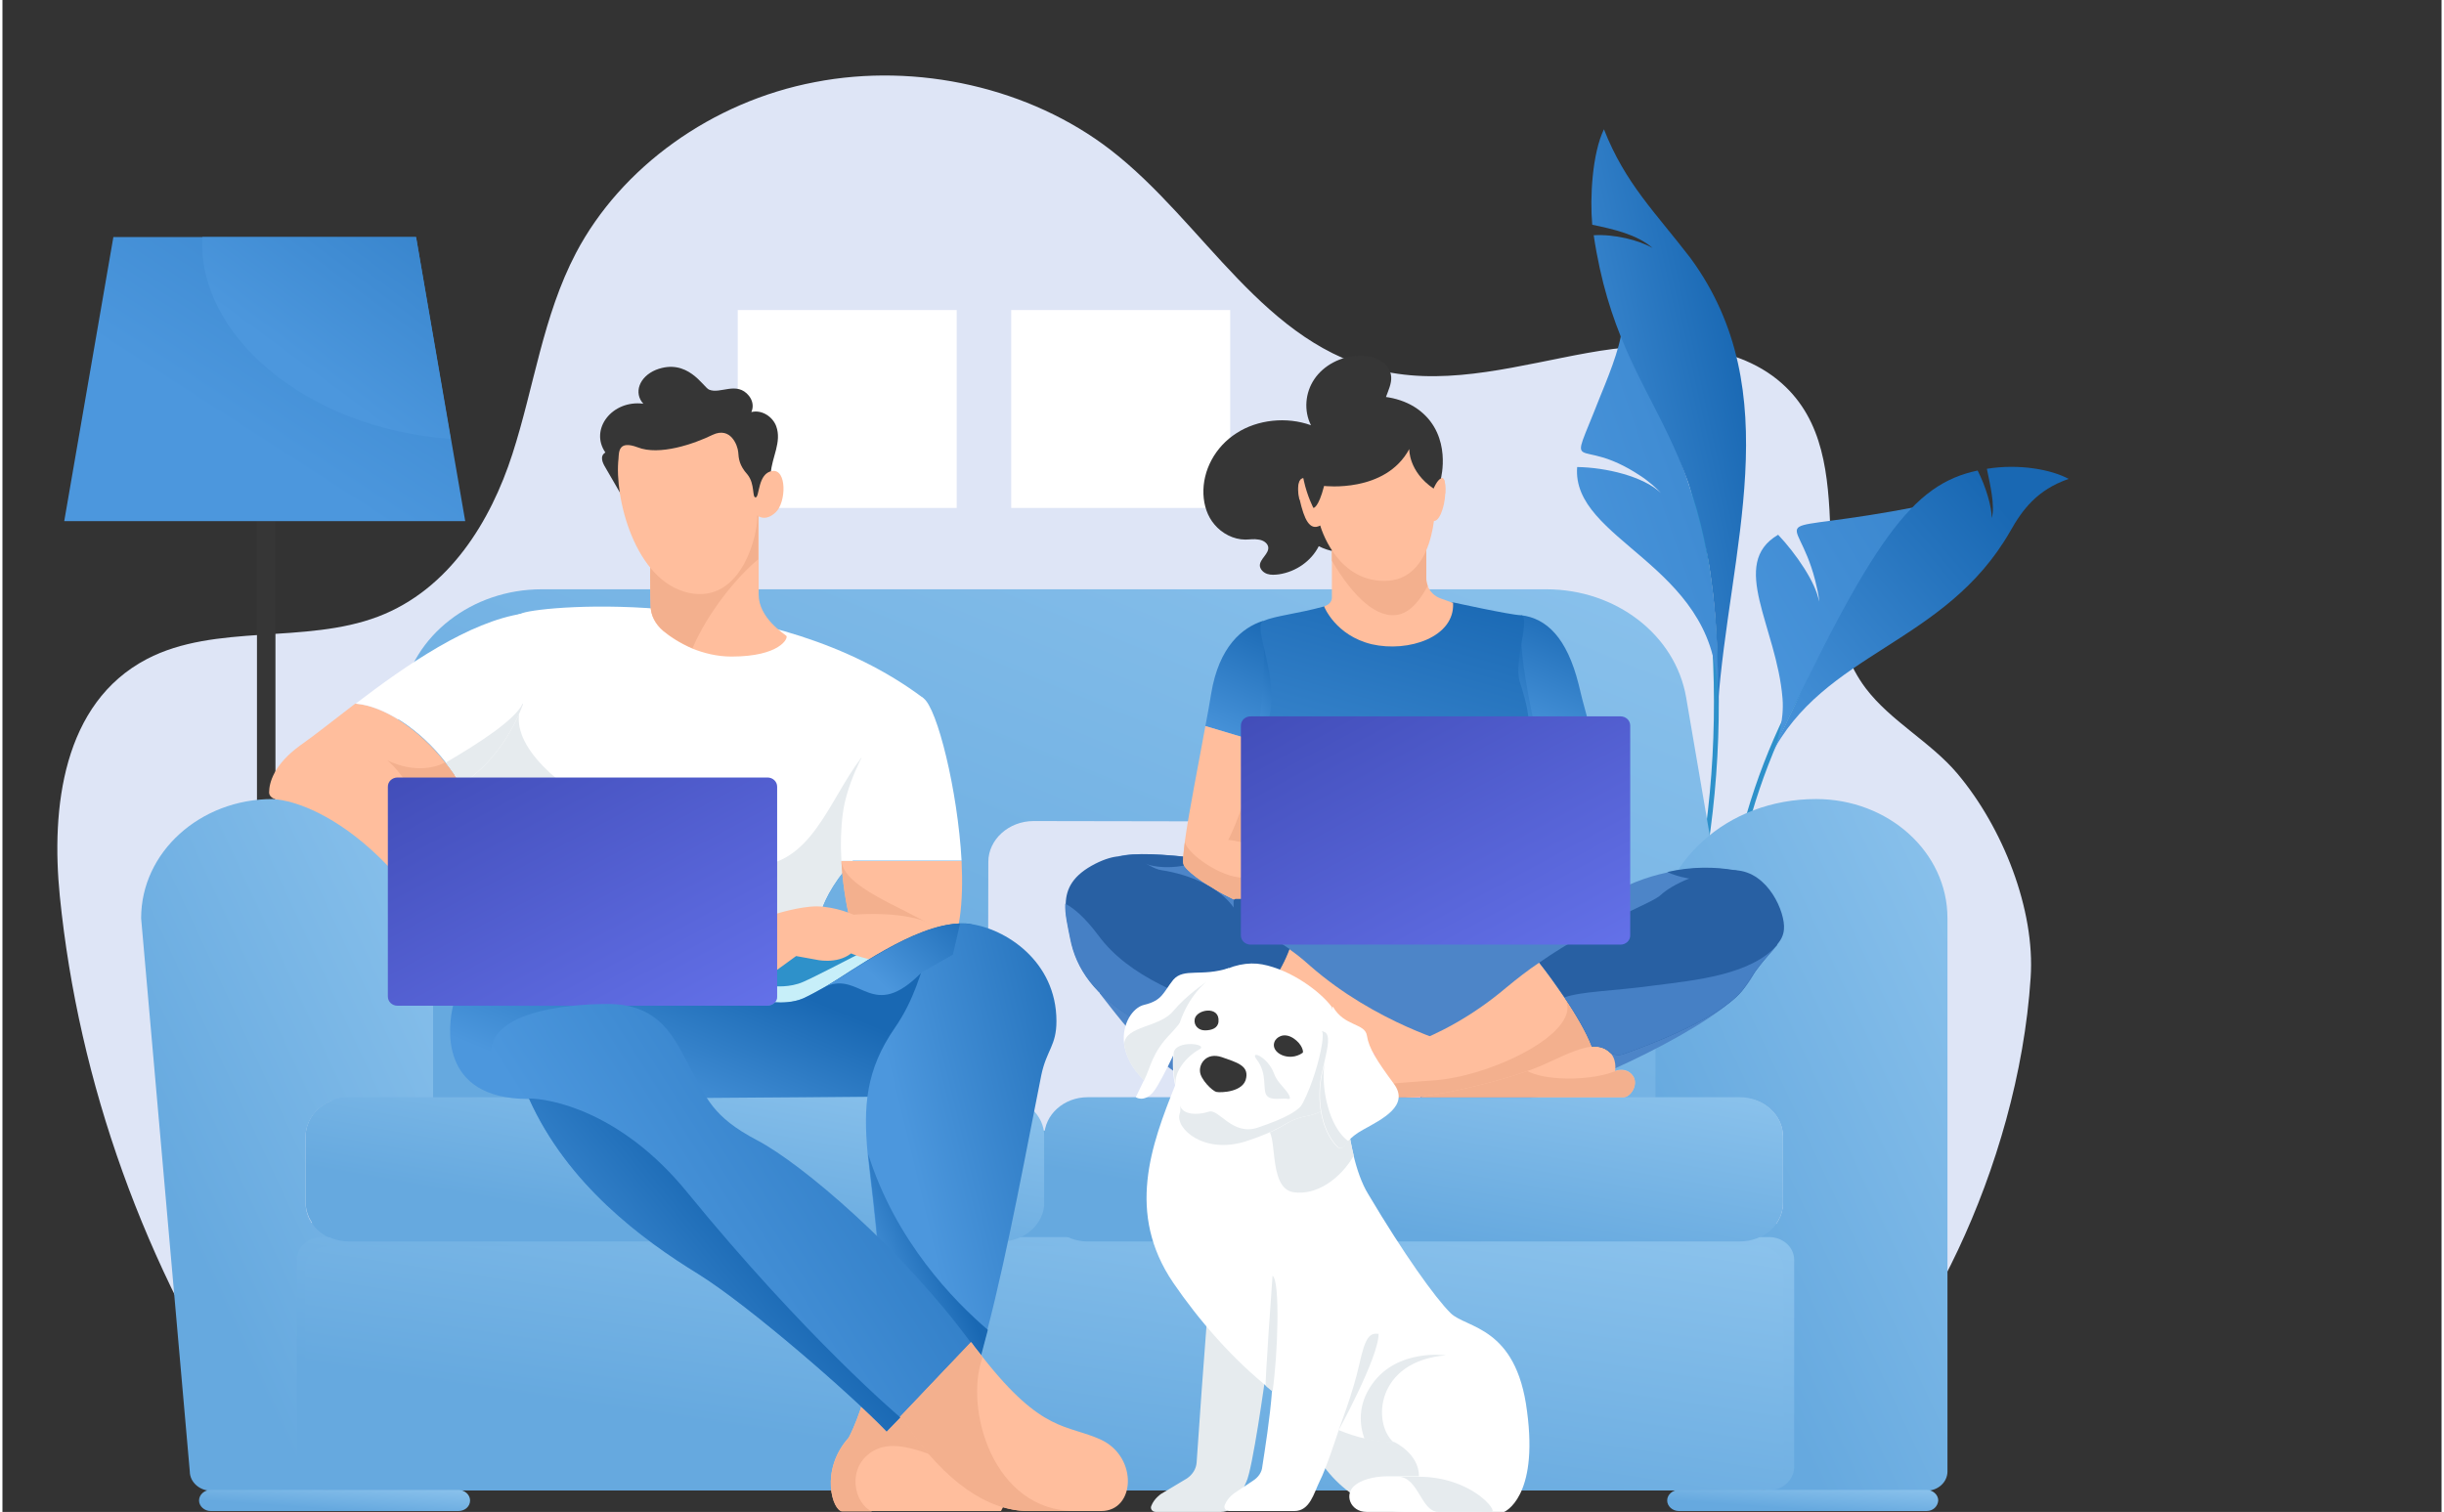 <?xml version="1.0" encoding="UTF-8"?>
<svg xmlns="http://www.w3.org/2000/svg" xmlns:xlink="http://www.w3.org/1999/xlink" width="501px" height="310px" viewBox="0 0 500 310" version="1.1">
<rect x="0" y="0" width="500" height="310" fill="#333333" stroke="none"/>
<defs>
<linearGradient id="linear0" gradientUnits="userSpaceOnUse" x1="433.472" y1="-50.926" x2="282.032" y2="32.534" gradientTransform="matrix(0.998,0,0,0.901,0,0)">
<stop offset="0.035" style="stop-color:rgb(9.804%,40.784%,70.196%);stop-opacity:1;"/>
<stop offset="1" style="stop-color:rgb(29.804%,59.216%,86.667%);stop-opacity:1;"/>
</linearGradient>
<linearGradient id="linear1" gradientUnits="userSpaceOnUse" x1="403.943" y1="101.715" x2="341.093" y2="149.658" gradientTransform="matrix(0.998,0,0,0.901,0,0)">
<stop offset="0.035" style="stop-color:rgb(9.804%,40.784%,70.196%);stop-opacity:1;"/>
<stop offset="1" style="stop-color:rgb(29.804%,59.216%,86.667%);stop-opacity:1;"/>
</linearGradient>
<linearGradient id="linear2" gradientUnits="userSpaceOnUse" x1="386.102" y1="-176.587" x2="232.182" y2="-128.667" gradientTransform="matrix(0.998,0,0,0.901,0,0)">
<stop offset="0.035" style="stop-color:rgb(9.804%,40.784%,70.196%);stop-opacity:1;"/>
<stop offset="1" style="stop-color:rgb(29.804%,59.216%,86.667%);stop-opacity:1;"/>
</linearGradient>
<linearGradient id="linear3" gradientUnits="userSpaceOnUse" x1="347.535" y1="20.427" x2="297.93" y2="30.259" gradientTransform="matrix(0.998,0,0,0.901,0,0)">
<stop offset="0.035" style="stop-color:rgb(9.804%,40.784%,70.196%);stop-opacity:1;"/>
<stop offset="1" style="stop-color:rgb(29.804%,59.216%,86.667%);stop-opacity:1;"/>
</linearGradient>
<linearGradient id="linear4" gradientUnits="userSpaceOnUse" x1="111.972" y1="-53.684" x2="18.75" y2="76.964" gradientTransform="matrix(0.998,0,0,0.901,0,0)">
<stop offset="0.035" style="stop-color:rgb(9.804%,40.784%,70.196%);stop-opacity:1;"/>
<stop offset="1" style="stop-color:rgb(29.804%,59.216%,86.667%);stop-opacity:1;"/>
</linearGradient>
<linearGradient id="linear5" gradientUnits="userSpaceOnUse" x1="102.537" y1="-22.532" x2="33.875" y2="61.368" gradientTransform="matrix(0.998,0,0,0.901,0,0)">
<stop offset="0.035" style="stop-color:rgb(9.804%,40.784%,70.196%);stop-opacity:1;"/>
<stop offset="1" style="stop-color:rgb(29.804%,59.216%,86.667%);stop-opacity:1;"/>
</linearGradient>
<linearGradient id="linear6" gradientUnits="userSpaceOnUse" x1="437.792" y1="-157.765" x2="237.191" y2="286.315" gradientTransform="matrix(0.998,0,0,0.901,0,0)">
<stop offset="0.035" style="stop-color:rgb(75.686%,90.588%,100%);stop-opacity:1;"/>
<stop offset="1" style="stop-color:rgb(40%,66.275%,87.451%);stop-opacity:1;"/>
</linearGradient>
<linearGradient id="linear7" gradientUnits="userSpaceOnUse" x1="102.813" y1="-122.819" x2="-96.483" y2="-39.093" gradientTransform="matrix(0.998,0,0,0.901,0,0)">
<stop offset="0.035" style="stop-color:rgb(75.686%,90.588%,100%);stop-opacity:1;"/>
<stop offset="1" style="stop-color:rgb(40%,66.275%,87.451%);stop-opacity:1;"/>
</linearGradient>
<linearGradient id="linear8" gradientUnits="userSpaceOnUse" x1="413.867" y1="-122.819" x2="214.572" y2="-39.093" gradientTransform="matrix(0.998,0,0,0.901,0,0)">
<stop offset="0.035" style="stop-color:rgb(75.686%,90.588%,100%);stop-opacity:1;"/>
<stop offset="1" style="stop-color:rgb(40%,66.275%,87.451%);stop-opacity:1;"/>
</linearGradient>
<linearGradient id="linear9" gradientUnits="userSpaceOnUse" x1="441.639" y1="169.916" x2="407.879" y2="368.548" gradientTransform="matrix(0.998,0,0,0.901,0,0)">
<stop offset="0.035" style="stop-color:rgb(75.686%,90.588%,100%);stop-opacity:1;"/>
<stop offset="1" style="stop-color:rgb(40%,66.275%,87.451%);stop-opacity:1;"/>
</linearGradient>
<linearGradient id="linear10" gradientUnits="userSpaceOnUse" x1="438.507" y1="175.791" x2="406.608" y2="367.763" gradientTransform="matrix(0.998,0,0,0.901,0,0)">
<stop offset="0.035" style="stop-color:rgb(75.686%,90.588%,100%);stop-opacity:1;"/>
<stop offset="1" style="stop-color:rgb(40%,66.275%,87.451%);stop-opacity:1;"/>
</linearGradient>
<linearGradient id="linear11" gradientUnits="userSpaceOnUse" x1="250.315" y1="186.125" x2="228.33" y2="298.189" gradientTransform="matrix(0.998,0,0,0.901,0,0)">
<stop offset="0.035" style="stop-color:rgb(75.686%,90.588%,100%);stop-opacity:1;"/>
<stop offset="1" style="stop-color:rgb(40%,66.275%,87.451%);stop-opacity:1;"/>
</linearGradient>
<linearGradient id="linear12" gradientUnits="userSpaceOnUse" x1="402.046" y1="186.125" x2="380.062" y2="298.189" gradientTransform="matrix(0.998,0,0,0.901,0,0)">
<stop offset="0.035" style="stop-color:rgb(75.686%,90.588%,100%);stop-opacity:1;"/>
<stop offset="1" style="stop-color:rgb(40%,66.275%,87.451%);stop-opacity:1;"/>
</linearGradient>
<linearGradient id="linear13" gradientUnits="userSpaceOnUse" x1="109.38" y1="329.701" x2="108.056" y2="346.629" gradientTransform="matrix(0.998,0,0,0.901,0,0)">
<stop offset="0.035" style="stop-color:rgb(75.686%,90.588%,100%);stop-opacity:1;"/>
<stop offset="1" style="stop-color:rgb(40%,66.275%,87.451%);stop-opacity:1;"/>
</linearGradient>
<linearGradient id="linear14" gradientUnits="userSpaceOnUse" x1="410.939" y1="329.701" x2="409.615" y2="346.629" gradientTransform="matrix(0.998,0,0,0.901,0,0)">
<stop offset="0.035" style="stop-color:rgb(75.686%,90.588%,100%);stop-opacity:1;"/>
<stop offset="1" style="stop-color:rgb(40%,66.275%,87.451%);stop-opacity:1;"/>
</linearGradient>
<linearGradient id="linear15" gradientUnits="userSpaceOnUse" x1="253.696" y1="135.643" x2="239.154" y2="165.471" gradientTransform="matrix(0.998,0,0,0.901,0,0)">
<stop offset="0.035" style="stop-color:rgb(9.804%,40.784%,70.196%);stop-opacity:1;"/>
<stop offset="1" style="stop-color:rgb(29.804%,59.216%,86.667%);stop-opacity:1;"/>
</linearGradient>
<linearGradient id="linear16" gradientUnits="userSpaceOnUse" x1="259.502" y1="142.826" x2="245.689" y2="152.697" gradientTransform="matrix(0.998,0,0,0.901,0,0)">
<stop offset="0.035" style="stop-color:rgb(9.804%,40.784%,70.196%);stop-opacity:1;"/>
<stop offset="1" style="stop-color:rgb(29.804%,59.216%,86.667%);stop-opacity:1;"/>
</linearGradient>
<linearGradient id="linear17" gradientUnits="userSpaceOnUse" x1="317.253" y1="134.323" x2="302.831" y2="164.469" gradientTransform="matrix(0.998,0,0,0.901,0,0)">
<stop offset="0.035" style="stop-color:rgb(9.804%,40.784%,70.196%);stop-opacity:1;"/>
<stop offset="1" style="stop-color:rgb(29.804%,59.216%,86.667%);stop-opacity:1;"/>
</linearGradient>
<linearGradient id="linear18" gradientUnits="userSpaceOnUse" x1="312.583" y1="141.864" x2="298.332" y2="153.822" gradientTransform="matrix(0.998,0,0,0.901,0,0)">
<stop offset="0.035" style="stop-color:rgb(9.804%,40.784%,70.196%);stop-opacity:1;"/>
<stop offset="1" style="stop-color:rgb(29.804%,59.216%,86.667%);stop-opacity:1;"/>
</linearGradient>
<linearGradient id="linear19" gradientUnits="userSpaceOnUse" x1="283.332" y1="123.748" x2="258.931" y2="203.572" gradientTransform="matrix(0.998,0,0,0.901,0,0)">
<stop offset="0.035" style="stop-color:rgb(9.804%,40.784%,70.196%);stop-opacity:1;"/>
<stop offset="1" style="stop-color:rgb(29.804%,59.216%,86.667%);stop-opacity:1;"/>
</linearGradient>
<linearGradient id="linear20" gradientUnits="userSpaceOnUse" x1="253.136" y1="114.523" x2="333.475" y2="248.994" gradientTransform="matrix(0.998,0,0,0.901,0,0)">
<stop offset="0.035" style="stop-color:rgb(20%,24.314%,64.314%);stop-opacity:1;"/>
<stop offset="1" style="stop-color:rgb(43.529%,49.02%,97.647%);stop-opacity:1;"/>
</linearGradient>
<linearGradient id="linear21" gradientUnits="userSpaceOnUse" x1="77.918" y1="128.431" x2="158.254" y2="262.909" gradientTransform="matrix(0.998,0,0,0.901,0,0)">
<stop offset="0.035" style="stop-color:rgb(20%,24.314%,64.314%);stop-opacity:1;"/>
<stop offset="1" style="stop-color:rgb(43.529%,49.02%,97.647%);stop-opacity:1;"/>
</linearGradient>
<linearGradient id="linear22" gradientUnits="userSpaceOnUse" x1="158.369" y1="222.088" x2="141.332" y2="258.771" gradientTransform="matrix(0.998,0,0,0.901,0,0)">
<stop offset="0.035" style="stop-color:rgb(9.804%,40.784%,70.196%);stop-opacity:1;"/>
<stop offset="1" style="stop-color:rgb(29.804%,59.216%,86.667%);stop-opacity:1;"/>
</linearGradient>
<linearGradient id="linear23" gradientUnits="userSpaceOnUse" x1="227.82" y1="204.296" x2="175.95" y2="215.641" gradientTransform="matrix(0.998,0,0,0.901,0,0)">
<stop offset="0.035" style="stop-color:rgb(9.804%,40.784%,70.196%);stop-opacity:1;"/>
<stop offset="1" style="stop-color:rgb(29.804%,59.216%,86.667%);stop-opacity:1;"/>
</linearGradient>
<linearGradient id="linear24" gradientUnits="userSpaceOnUse" x1="191.761" y1="277.248" x2="174.009" y2="283.782" gradientTransform="matrix(0.998,0,0,0.901,0,0)">
<stop offset="0.035" style="stop-color:rgb(9.804%,40.784%,70.196%);stop-opacity:1;"/>
<stop offset="1" style="stop-color:rgb(29.804%,59.216%,86.667%);stop-opacity:1;"/>
</linearGradient>
<linearGradient id="linear25" gradientUnits="userSpaceOnUse" x1="204.69" y1="209.192" x2="184.777" y2="228.336" gradientTransform="matrix(0.998,0,0,0.901,0,0)">
<stop offset="0.035" style="stop-color:rgb(9.804%,40.784%,70.196%);stop-opacity:1;"/>
<stop offset="1" style="stop-color:rgb(29.804%,59.216%,86.667%);stop-opacity:1;"/>
</linearGradient>
<linearGradient id="linear26" gradientUnits="userSpaceOnUse" x1="227.401" y1="222.875" x2="124.545" y2="281.955" gradientTransform="matrix(0.998,0,0,0.901,0,0)">
<stop offset="0.035" style="stop-color:rgb(9.804%,40.784%,70.196%);stop-opacity:1;"/>
<stop offset="1" style="stop-color:rgb(29.804%,59.216%,86.667%);stop-opacity:1;"/>
</linearGradient>
<linearGradient id="linear27" gradientUnits="userSpaceOnUse" x1="151.399" y1="272.648" x2="110.96" y2="302.531" gradientTransform="matrix(0.998,0,0,0.901,0,0)">
<stop offset="0.035" style="stop-color:rgb(9.804%,40.784%,70.196%);stop-opacity:1;"/>
<stop offset="1" style="stop-color:rgb(29.804%,59.216%,86.667%);stop-opacity:1;"/>
</linearGradient>
</defs>
<g id="surface1">
<path style=" stroke:none;fill-rule:nonzero;fill:rgb(87.059%,89.804%,96.471%);fill-opacity:1;" d="M 50.965 292.867 C 29.141 259.73 15.629 222.152 11.758 183.723 C 9.961 165.699 12.324 144.18 29.613 135.125 C 43.691 127.781 62.023 132.137 77.043 126.414 C 91.59 120.859 100.098 106.855 104.535 93.109 C 108.98 79.355 110.773 64.84 117.574 51.859 C 126.836 34.262 145.445 20.852 166.52 16.844 C 187.59 12.742 210.645 18.035 227.086 30.68 C 246.543 45.711 258.543 71.074 283.492 76.195 C 297.098 79.016 311.176 74.828 324.969 72.355 C 338.668 69.879 354.73 69.707 364.746 78.59 C 382.035 93.957 368.336 123 381.941 141.102 C 387.039 147.852 395.266 152.121 400.738 158.609 C 410.094 169.715 416.711 186.539 415.766 200.461 C 413.215 239.66 392.43 279.375 374.289 292.867 Z M 50.965 292.867 "/>
<path style="fill:none;stroke-width:1;stroke-linecap:butt;stroke-linejoin:miter;stroke:rgb(18.039%,56.863%,79.216%);stroke-opacity:1;stroke-miterlimit:10;" d="M 355.334 202.516 C 359.632 171.298 374.126 141.679 395.614 118.67 " transform="matrix(0.998,0,0,0.901,0,0)"/>
<path style=" stroke:none;fill-rule:nonzero;fill:url(#linear0);" d="M 372.383 123.348 C 372.383 122.09 371.883 120.195 371.582 118.934 C 367.594 103.512 359.715 110.277 393.129 103.785 C 388.141 108.289 385.148 110.277 372.383 134.891 C 358.414 161.133 365.695 152.383 364.902 143.184 C 363.703 128.492 353.828 115.594 364.004 109.645 C 367.594 113.434 371.781 119.473 372.383 123.348 Z M 372.383 123.348 "/>
<path style=" stroke:none;fill-rule:nonzero;fill:url(#linear1);" d="M 407.793 106.219 C 408.492 103.695 407.492 99.547 406.793 96.121 C 413.48 95.035 420.062 96.297 423.555 98.191 C 417.07 100.445 414.078 104.508 411.582 108.922 C 398.215 132.277 373.281 133.543 362.406 155.09 C 383.355 110.367 391.535 99.273 404.902 96.48 C 406.598 99.82 407.793 103.875 407.793 106.219 Z M 407.793 106.219 "/>
<path style="fill:none;stroke-width:1;stroke-linecap:butt;stroke-linejoin:miter;stroke:rgb(18.039%,56.863%,79.216%);stroke-opacity:1;stroke-miterlimit:10;" d="M 347.741 205.52 C 356.234 161.393 352.039 115.068 336.343 73.044 " transform="matrix(0.998,0,0,0.901,0,0)"/>
<path style=" stroke:none;fill-rule:nonzero;fill:url(#linear2);" d="M 339.961 101.078 C 339.262 100.27 337.469 98.648 335.77 97.562 C 322.504 88.727 320.707 98.734 327.293 81.871 C 328.789 78.176 331.582 71.594 331.98 67.445 C 337.867 82.867 352.43 101.98 351.527 140.934 C 350.637 115.688 321.605 110.816 322.805 95.758 C 328.691 95.848 336.371 97.652 339.961 101.078 Z M 339.961 101.078 "/>
<path style=" stroke:none;fill-rule:nonzero;fill:url(#linear3);" d="M 338.27 50.855 C 335.07 48.059 330.184 46.977 325.895 46.078 C 325.395 40.484 325.895 31.469 328.293 26.508 C 332.68 37.688 338.863 43.551 346.047 52.93 C 366.195 80.434 353.926 112.621 351.633 144.992 C 352.527 86.293 331.98 86.832 326.195 48.238 C 330.383 47.973 335.473 49.23 338.27 50.855 Z M 338.27 50.855 "/>
<path style=" stroke:none;fill-rule:nonzero;fill:rgb(100%,100%,100%);fill-opacity:1;" d="M 195.617 63.57 L 150.73 63.57 L 150.73 104.145 L 195.617 104.145 Z M 195.617 63.57 "/>
<path style=" stroke:none;fill-rule:nonzero;fill:rgb(100%,100%,100%);fill-opacity:1;" d="M 251.68 63.57 L 206.789 63.57 L 206.789 104.145 L 251.68 104.145 Z M 251.68 63.57 "/>
<path style=" stroke:none;fill-rule:nonzero;fill:rgb(21.176%,21.176%,21.176%);fill-opacity:1;" d="M 55.965 96.031 L 52.176 96.031 L 52.176 304.141 L 55.965 304.141 Z M 55.965 96.031 "/>
<path style=" stroke:none;fill-rule:nonzero;fill:url(#linear4);" d="M 84.789 48.598 L 94.867 106.852 L 12.668 106.852 L 22.742 48.598 Z M 84.789 48.598 "/>
<path style=" stroke:none;fill-rule:nonzero;fill:url(#linear5);" d="M 84.789 48.598 L 91.875 89.988 C 61.746 87.828 39.801 68.258 41 48.598 Z M 84.789 48.598 "/>
<path style=" stroke:none;fill-rule:nonzero;fill:url(#linear6);" d="M 364.602 256.715 L 62.445 256.715 L 81.898 143.008 C 84.09 130.293 96.262 120.828 110.527 120.828 L 316.516 120.828 C 330.781 120.828 342.949 130.203 345.148 143.008 Z M 364.602 256.715 "/>
<path style=" stroke:none;fill-rule:nonzero;fill:rgb(87.059%,89.804%,96.471%);fill-opacity:1;" d="M 262.949 231.918 L 211.277 231.824 C 206.195 231.824 202.004 228.035 202.004 223.441 L 202.098 176.73 C 202.098 172.133 206.293 168.348 211.375 168.348 L 263.051 168.438 C 268.137 168.438 272.328 172.219 272.328 176.82 L 272.227 223.527 C 272.227 228.129 268.039 231.918 262.949 231.918 Z M 262.949 231.918 "/>
<path style=" stroke:none;fill-rule:nonzero;fill:url(#linear7);" d="M 78.609 172.492 C 72.719 167.082 64.441 163.836 55.363 163.836 C 40.5 163.836 28.43 174.746 28.43 188.273 L 38.406 301.707 C 38.406 303.867 40.398 305.672 42.797 305.672 L 67.332 305.672 C 64.441 305.672 62.145 303.594 62.145 300.984 L 62.145 260.23 C 62.145 257.613 64.441 255.535 67.332 255.535 L 67.332 253.914 C 64.242 252.652 62.145 249.859 62.145 246.609 L 62.145 233.082 C 62.145 228.668 66.133 225.062 71.023 225.062 L 88.285 225.062 L 88.285 193.594 C 88.184 185.297 84.488 177.902 78.609 172.492 Z M 78.609 172.492 "/>
<path style=" stroke:none;fill-rule:nonzero;fill:url(#linear8);" d="M 348.539 172.492 C 354.426 167.082 362.703 163.836 371.781 163.836 C 386.648 163.836 398.715 174.746 398.715 188.273 L 398.715 301.707 C 398.715 303.867 396.824 305.672 394.324 305.672 L 359.812 305.672 C 362.703 305.672 365 303.594 365 300.984 L 365 260.23 C 365 257.613 362.703 255.535 359.812 255.535 L 359.812 253.914 C 362.902 252.652 365 249.859 365 246.609 L 365 233.082 C 365 228.668 361.008 225.062 356.125 225.062 L 338.863 225.062 L 338.863 193.594 C 338.961 185.297 342.559 177.902 348.539 172.492 Z M 348.539 172.492 "/>
<path style=" stroke:none;fill-rule:nonzero;fill:url(#linear9);" d="M 362.105 305.582 L 65.539 305.582 C 62.645 305.582 60.352 303.508 60.352 300.891 L 60.352 258.336 C 60.352 255.719 62.645 253.648 65.539 253.648 L 362.105 253.648 C 365 253.648 367.293 255.719 367.293 258.336 L 367.293 300.891 C 367.191 303.508 364.902 305.582 362.105 305.582 Z M 362.105 305.582 "/>
<path style=" stroke:none;fill-rule:nonzero;fill:url(#linear10);" d="M 359.914 305.582 L 67.234 305.582 C 64.344 305.582 62.047 303.508 62.047 300.891 L 62.047 260.137 C 62.047 257.523 64.344 255.445 67.234 255.445 L 359.914 255.445 C 362.805 255.445 365.102 257.523 365.102 260.137 L 365.102 300.891 C 365.102 303.508 362.703 305.582 359.914 305.582 Z M 359.914 305.582 "/>
<path style=" stroke:none;fill-rule:nonzero;fill:url(#linear11);" d="M 204.695 254.547 L 71.023 254.547 C 66.133 254.547 62.145 250.941 62.145 246.52 L 62.145 232.996 C 62.145 228.578 66.133 224.973 71.023 224.973 L 204.695 224.973 C 209.582 224.973 213.574 228.578 213.574 232.996 L 213.574 246.52 C 213.574 250.941 209.582 254.547 204.695 254.547 Z M 204.695 254.547 "/>
<path style=" stroke:none;fill-rule:nonzero;fill:url(#linear12);" d="M 356.125 254.547 L 222.449 254.547 C 217.562 254.547 213.574 250.941 213.574 246.52 L 213.574 232.996 C 213.574 228.578 217.562 224.973 222.449 224.973 L 356.125 224.973 C 361.008 224.973 365 228.578 365 232.996 L 365 246.52 C 365.102 250.941 361.105 254.547 356.125 254.547 Z M 356.125 254.547 "/>
<path style=" stroke:none;fill-rule:nonzero;fill:url(#linear13);" d="M 93.469 309.82 L 42.695 309.82 C 41.398 309.82 40.301 308.828 40.301 307.656 C 40.301 306.484 41.398 305.488 42.695 305.488 L 93.469 305.488 C 94.766 305.488 95.863 306.484 95.863 307.656 C 95.863 308.918 94.766 309.82 93.469 309.82 Z M 93.469 309.82 "/>
<path style=" stroke:none;fill-rule:nonzero;fill:url(#linear14);" d="M 394.426 309.82 L 343.648 309.82 C 342.355 309.82 341.258 308.828 341.258 307.656 C 341.258 306.484 342.355 305.488 343.648 305.488 L 394.426 305.488 C 395.723 305.488 396.824 306.484 396.824 307.656 C 396.723 308.918 395.723 309.82 394.426 309.82 Z M 394.426 309.82 "/>
<path style=" stroke:none;fill-rule:nonzero;fill:rgb(30.196%,52.157%,78.431%);fill-opacity:1;" d="M 356.125 203.691 C 347.938 212.258 318.914 225.062 313.328 225.062 L 256.07 225.062 C 240.105 225.062 229.73 209.641 224.949 203.691 L 228.137 180.789 L 228.836 175.559 C 231.828 174.836 237.816 175.109 245.496 176.008 C 272.527 179.074 320.207 188.996 327.992 184.309 C 332.48 181.508 336.969 179.797 341.258 178.898 C 346.348 177.723 351.137 177.812 355.227 178.535 C 356.219 178.715 357.117 179.164 357.914 179.797 C 363.004 183.855 363.203 196.301 356.125 203.691 Z M 356.125 203.691 "/>
<path style=" stroke:none;fill-rule:nonzero;fill:rgb(15.686%,37.647%,63.922%);fill-opacity:1;" d="M 245.594 176.008 C 242.996 178.176 236.816 178.176 234.324 177.09 L 228.238 180.879 L 228.938 175.648 C 231.93 174.746 237.914 175.109 245.594 176.008 Z M 245.594 176.008 "/>
<path style=" stroke:none;fill-rule:nonzero;fill:rgb(15.686%,37.647%,63.922%);fill-opacity:1;" d="M 357.914 179.707 C 353.027 180.879 345.945 180.969 341.258 178.801 C 346.348 177.629 351.137 177.723 355.227 178.441 C 356.316 178.625 357.215 179.074 357.914 179.707 Z M 357.914 179.707 "/>
<path style=" stroke:none;fill-rule:nonzero;fill:url(#linear15);" d="M 260.957 153.195 L 257.164 152.023 L 246.594 148.867 C 247.094 146.344 247.488 144 247.785 142.195 C 249.383 132.547 254.172 128.672 258.363 127.32 C 259.461 129.305 259.262 132.008 259.859 134.352 C 261.551 141.297 261.258 149.141 260.957 153.195 Z M 260.957 153.195 "/>
<path style=" stroke:none;fill-rule:nonzero;fill:rgb(100%,74.51%,61.569%);fill-opacity:1;" d="M 264.75 178.535 L 264.75 187.73 C 255.871 187.91 242.703 179.434 242.105 177.18 C 241.906 176.641 242.105 174.926 242.402 172.492 L 242.402 172.402 C 243.199 166.543 245.195 156.621 246.594 148.867 L 257.164 152.023 L 260.957 153.195 C 260.859 154.91 260.66 155.898 260.66 155.898 C 259.16 166.27 255.57 173.125 255.57 173.125 C 258.66 174.207 259.66 175.832 260.957 177.004 C 261.852 177.902 262.852 178.535 264.75 178.535 Z M 264.75 178.535 "/>
<path style=" stroke:none;fill-rule:nonzero;fill:rgb(95.294%,69.02%,55.686%);fill-opacity:1;" d="M 260.957 153.195 C 260.859 154.91 260.66 155.898 260.66 155.898 C 259.16 166.27 255.57 173.125 255.57 173.125 C 253.375 172.402 251.281 172.219 251.281 172.219 C 251.281 172.219 255.371 164.738 257.164 152.117 Z M 260.957 153.195 "/>
<path style=" stroke:none;fill-rule:nonzero;fill:url(#linear16);" d="M 260.957 153.195 L 257.164 152.023 C 258.961 139.402 258.562 132.73 258.562 132.73 L 259.859 134.266 C 261.551 141.297 261.258 149.141 260.957 153.195 Z M 260.957 153.195 "/>
<path style=" stroke:none;fill-rule:nonzero;fill:rgb(95.294%,69.02%,55.686%);fill-opacity:1;" d="M 264.75 178.535 L 264.75 187.73 C 255.871 187.91 242.703 179.434 242.105 177.18 C 241.906 176.641 242.105 174.926 242.402 172.492 C 242.402 174.477 248.586 179.258 253.375 179.887 C 258.262 180.52 260.957 177.004 260.957 177.004 C 261.852 177.902 262.852 178.535 264.75 178.535 Z M 264.75 178.535 "/>
<path style=" stroke:none;fill-rule:nonzero;fill:url(#linear17);" d="M 310.836 152.117 L 314.523 150.762 L 324.797 146.883 C 324.102 144.363 323.504 142.105 323.102 140.301 C 320.707 130.742 316.516 126.777 311.336 126.145 C 310.438 128.133 310.734 130.926 310.438 133.18 C 309.238 140.301 310.234 148.055 310.836 152.117 Z M 310.836 152.117 "/>
<path style=" stroke:none;fill-rule:nonzero;fill:rgb(100%,78.039%,78.431%);fill-opacity:1;" d="M 309.137 177.629 L 309.938 186.828 C 318.812 186.379 331.184 177.09 331.684 174.836 C 331.781 174.297 331.48 172.582 330.984 170.238 L 330.984 170.148 C 329.684 164.375 326.895 154.551 324.895 146.973 L 314.625 150.852 L 310.934 152.207 C 311.23 153.918 311.43 154.91 311.43 154.91 C 313.727 165.188 317.914 171.77 317.914 171.77 C 314.926 173.125 314.027 174.746 312.926 176.008 C 312.027 176.82 311.031 177.453 309.137 177.629 Z M 309.137 177.629 "/>
<path style=" stroke:none;fill-rule:nonzero;fill:rgb(98.431%,69.412%,69.804%);fill-opacity:1;" d="M 310.836 152.117 C 311.137 153.828 311.336 154.82 311.336 154.82 C 313.625 165.098 317.816 171.68 317.816 171.68 C 319.914 170.871 322.004 170.508 322.004 170.508 C 322.004 170.508 317.316 163.293 314.523 150.762 Z M 310.836 152.117 "/>
<path style=" stroke:none;fill-rule:nonzero;fill:url(#linear18);" d="M 310.836 152.117 L 314.523 150.762 C 311.629 138.32 311.336 131.824 311.336 131.824 L 310.336 133.27 C 309.238 140.301 310.234 148.055 310.836 152.117 Z M 310.836 152.117 "/>
<path style=" stroke:none;fill-rule:nonzero;fill:rgb(98.431%,69.412%,69.804%);fill-opacity:1;" d="M 309.137 177.629 L 309.938 186.828 C 318.812 186.379 331.184 177.09 331.684 174.836 C 331.781 174.297 331.48 172.582 330.984 170.238 C 331.184 172.219 325.395 177.453 320.605 178.352 C 315.719 179.348 312.828 176.008 312.828 176.008 C 312.027 176.82 311.031 177.453 309.137 177.629 Z M 309.137 177.629 "/>
<path style=" stroke:none;fill-rule:nonzero;fill:url(#linear19);" d="M 270.93 124.344 C 265.348 125.875 260.957 126.238 258.461 127.32 C 256.07 128.398 262.051 139.043 259.461 147.879 C 256.863 156.621 264.348 167.172 261.16 184.035 C 261.16 184.035 305.148 185.566 305.148 184.035 C 305.148 182.5 305.547 165.547 310.234 158.34 C 314.926 151.035 312.328 143.906 311.031 139.762 C 309.738 135.523 313.426 126.328 311.23 126.145 C 308.938 126.055 297.469 123.531 297.469 123.531 Z M 270.93 124.344 "/>
<path style=" stroke:none;fill-rule:nonzero;fill:rgb(21.176%,21.176%,21.176%);fill-opacity:1;" d="M 283.898 75.199 C 282.703 73.488 280.207 72.855 278.016 72.945 C 274.324 73.035 270.828 74.93 268.938 77.727 C 267.039 80.523 266.742 84.215 268.238 87.191 C 263.25 85.387 257.262 86.02 252.973 88.816 C 248.586 91.609 245.992 96.48 246.195 101.348 C 246.293 103.602 246.992 105.855 248.484 107.574 C 249.984 109.375 252.375 110.633 254.773 110.633 C 255.672 110.633 256.57 110.457 257.465 110.633 C 258.363 110.73 259.262 111.266 259.461 112.078 C 259.762 113.523 257.664 114.605 257.762 116.043 C 257.863 116.766 258.461 117.398 259.262 117.672 C 260.059 117.938 260.859 117.852 261.652 117.762 C 265.246 117.223 268.34 114.969 269.836 111.988 C 274.027 114.156 279.707 113.523 283.102 110.547 C 286.594 107.574 287.492 102.43 285.195 98.551 C 283.797 96.207 281.305 94.137 281.504 91.43 C 281.605 89.809 282.605 88.363 282.902 86.742 C 283.102 85.66 282.902 84.664 283.102 83.59 C 283.305 80.609 285.992 78.082 283.898 75.199 Z M 283.898 75.199 "/>
<path style=" stroke:none;fill-rule:nonzero;fill:rgb(100%,74.51%,61.569%);fill-opacity:1;" d="M 280.707 132.098 C 273.227 130.293 270.93 124.344 270.93 124.344 L 271.328 124.16 C 272.027 123.895 272.527 123.262 272.527 122.539 L 272.527 112.891 L 291.883 110.633 L 291.883 118.66 C 291.883 119.207 291.98 119.742 292.18 120.195 C 292.68 121.367 293.574 122.27 294.871 122.723 L 297.367 123.621 C 297.762 130.652 288.191 133.809 280.707 132.098 Z M 280.707 132.098 "/>
<path style=" stroke:none;fill-rule:nonzero;fill:rgb(95.294%,69.02%,55.686%);fill-opacity:1;" d="M 292.18 120.105 C 290.781 122.723 288.891 125.332 286.395 125.965 C 281.805 127.137 276.816 122.27 272.527 114.969 L 272.527 112.891 L 291.883 110.633 L 291.883 118.66 C 291.883 119.109 291.98 119.656 292.18 120.105 Z M 292.18 120.105 "/>
<path style=" stroke:none;fill-rule:nonzero;fill:rgb(100%,74.51%,61.569%);fill-opacity:1;" d="M 295.77 101.168 C 295.672 104.059 294.371 107.574 293.074 106.668 C 293.074 106.668 293.176 104.773 293.176 103.062 C 293.176 101.531 293.273 100.18 293.273 100.18 C 293.375 100.359 293.672 98.648 294.672 98.102 C 295.473 97.742 295.871 98.375 295.77 101.168 Z M 295.77 101.168 "/>
<path style=" stroke:none;fill-rule:nonzero;fill:rgb(100%,74.51%,61.569%);fill-opacity:1;" d="M 295.77 101.168 C 295.07 101.348 294.074 102.07 293.176 103.062 C 293.176 101.531 293.273 100.18 293.273 100.18 C 293.375 100.359 293.672 98.648 294.672 98.102 C 295.473 97.742 295.871 98.375 295.77 101.168 Z M 295.77 101.168 "/>
<path style=" stroke:none;fill-rule:nonzero;fill:rgb(100%,74.51%,61.569%);fill-opacity:1;" d="M 283.305 119.109 C 273.227 119.109 270.137 107.75 270.137 107.75 C 267.938 108.922 266.84 106.402 265.945 102.523 C 265.945 102.43 265.945 102.34 265.945 102.34 C 265.148 98.648 266.441 96.93 267.84 98.914 L 288.684 90.98 C 288.684 90.98 293.273 95.125 293.672 100.086 C 294.074 104.957 293.375 119.109 283.305 119.109 Z M 283.305 119.109 "/>
<path style=" stroke:none;fill-rule:nonzero;fill:rgb(100%,74.51%,61.569%);fill-opacity:1;" d="M 269.336 105.945 C 269.336 105.945 267.938 103.875 265.848 102.34 C 265.047 98.648 266.34 96.93 267.738 98.914 L 268.637 104.145 Z M 269.336 105.945 "/>
<path style=" stroke:none;fill-rule:nonzero;fill:rgb(21.176%,21.176%,21.176%);fill-opacity:1;" d="M 268.738 104.145 C 268.738 104.145 269.738 104.234 270.93 99.637 C 270.93 99.637 283.504 101.168 288.391 92.066 C 288.391 92.066 288.191 96.66 293.375 100.18 C 293.375 100.18 294.074 98.465 294.871 98.102 C 294.871 98.102 297.168 89.539 290.684 84.309 C 284.203 79.078 272.129 80.699 268.039 87.645 C 263.75 94.77 268.738 104.145 268.738 104.145 Z M 268.738 104.145 "/>
<path style=" stroke:none;fill-rule:nonzero;fill:rgb(15.686%,37.647%,63.922%);fill-opacity:1;" d="M 254.074 191.789 L 252.375 186.289 L 252.375 184.758 C 252.375 184.484 252.574 184.309 252.875 184.309 L 275.719 184.309 Z M 254.074 191.789 "/>
<path style=" stroke:none;fill-rule:nonzero;fill:rgb(100%,74.51%,61.569%);fill-opacity:1;" d="M 332.281 224.973 L 290.582 224.973 C 290.582 224.973 303.051 221 311.031 218.207 C 314.227 217.035 316.719 216.137 317.316 215.59 C 319.414 213.969 326.395 213.34 329.191 215.504 C 331.082 216.945 330.582 219.562 330.582 219.562 L 330.684 219.562 C 331.082 219.379 332.879 218.93 334.074 220.375 C 335.57 222.086 333.879 224.973 332.281 224.973 Z M 332.281 224.973 "/>
<path style=" stroke:none;fill-rule:nonzero;fill:rgb(95.294%,69.02%,55.686%);fill-opacity:1;" d="M 332.281 224.973 L 290.582 224.973 C 290.582 224.973 303.051 221 311.031 218.207 C 312.926 221.637 324.598 221.996 330.582 219.652 L 330.684 219.652 C 331.082 219.469 332.879 219.02 334.074 220.461 C 335.57 222.086 333.879 224.973 332.281 224.973 Z M 332.281 224.973 "/>
<path style=" stroke:none;fill-rule:nonzero;fill:rgb(100%,74.51%,61.569%);fill-opacity:1;" d="M 297.57 214.152 L 295.672 217.125 L 290.582 225.062 C 283.305 225.062 260.359 219.379 245.094 214.332 C 248.188 212.98 251.184 210.992 253.773 208.648 C 258.461 204.504 262.051 199.184 263.75 194.582 C 265.047 195.484 266.441 196.566 268.039 198.012 C 281.504 209.82 297.57 214.152 297.57 214.152 Z M 297.57 214.152 "/>
<path style=" stroke:none;fill-rule:nonzero;fill:rgb(15.686%,37.647%,63.922%);fill-opacity:1;" d="M 263.848 194.582 C 262.152 199.27 258.562 204.504 253.871 208.648 C 251.281 210.992 248.285 212.98 245.195 214.332 C 239.605 212.523 235.02 210.727 232.727 209.371 C 223.949 204.23 220.16 198.645 218.961 192.422 C 218.461 189.895 217.863 187.461 217.961 185.297 C 218.062 182.141 219.461 179.434 224.051 177.09 C 231.93 173.125 234.125 177.992 237.715 178.441 C 243.004 179.258 249.383 181.691 252.477 186.195 C 255.77 191.066 258.16 190.617 263.848 194.582 Z M 263.848 194.582 "/>
<path style=" stroke:none;fill-rule:nonzero;fill:rgb(98.431%,69.412%,69.804%);fill-opacity:1;" d="M 295.672 217.125 L 290.582 225.062 C 283.305 225.062 260.359 219.379 245.094 214.332 C 248.188 212.98 251.184 210.992 253.773 208.648 C 267.539 214.781 278.516 216.223 295.672 217.125 Z M 295.672 217.125 "/>
<path style=" stroke:none;fill-rule:nonzero;fill:rgb(27.451%,50.196%,77.255%);fill-opacity:1;" d="M 253.773 208.648 C 251.184 210.992 248.188 212.98 245.094 214.332 C 239.508 212.523 234.918 210.727 232.629 209.371 C 223.848 204.23 220.059 198.645 218.859 192.422 C 218.363 189.895 217.762 187.461 217.863 185.297 C 219.461 186.105 221.75 187.91 224.648 191.789 C 231.027 200.445 242.305 204.32 253.773 208.648 Z M 253.773 208.648 "/>
<path style=" stroke:none;fill-rule:nonzero;fill:rgb(100%,74.51%,61.569%);fill-opacity:1;" d="M 325.793 214.602 C 323.004 214.875 319.512 216.676 315.719 218.391 C 309.438 221.184 294.074 224.973 288.285 224.973 L 245.895 224.973 C 244.695 224.973 243.695 224.066 243.797 222.984 C 244.098 219.289 247.285 220.102 247.285 220.102 C 247.285 220.102 245.992 218.031 248.285 215.59 C 250.383 213.43 257.062 213.52 261.551 215.324 C 266.043 217.219 269.039 217.219 269.039 217.219 C 274.625 214.059 276.516 216.676 278.215 216.676 C 280.008 216.676 293.973 214.602 308.238 202.52 C 310.535 200.625 312.727 198.91 315.023 197.379 C 316.516 199.27 318.316 201.801 320.105 204.414 C 320.105 204.504 320.207 204.504 320.207 204.504 C 322.504 208.02 324.695 211.715 325.793 214.602 Z M 325.793 214.602 "/>
<path style=" stroke:none;fill-rule:nonzero;fill:rgb(15.686%,37.647%,63.922%);fill-opacity:1;" d="M 365.199 190.527 C 365.102 191.789 364.602 192.688 363.805 193.684 C 363.805 193.684 363.805 193.684 363.805 193.773 C 362.406 195.484 360.211 197.562 357.316 202.16 C 353.625 208.199 337.969 214.152 332.281 216.137 C 331.281 216.496 329.984 216.312 329.285 215.59 C 328.391 214.781 327.191 214.516 325.793 214.602 C 324.695 211.625 322.504 208.02 320.207 204.504 C 318.414 201.801 316.516 199.27 315.023 197.379 C 327.094 188.996 338.27 185.207 339.961 183.492 C 342.059 181.508 348.539 178.086 355.324 178.441 C 362.004 178.801 365.5 187.102 365.199 190.527 Z M 365.199 190.527 "/>
<path style=" stroke:none;fill-rule:nonzero;fill:rgb(98.431%,69.412%,69.804%);fill-opacity:1;" d="M 278.215 216.676 C 274.426 217.309 273.125 217.668 269.039 217.219 C 274.523 214.059 276.418 216.676 278.215 216.676 Z M 278.215 216.676 "/>
<path style=" stroke:none;fill-rule:nonzero;fill:rgb(95.294%,69.02%,55.686%);fill-opacity:1;" d="M 325.793 214.602 C 323.004 214.875 319.512 216.676 315.719 218.391 C 309.438 221.184 294.074 224.973 288.285 224.973 L 251.383 224.973 C 259.66 224.973 280.906 222.27 293.074 221.547 C 305.246 220.824 324.5 211.352 320.207 204.594 C 322.504 208.02 324.695 211.715 325.793 214.602 Z M 325.793 214.602 "/>
<path style=" stroke:none;fill-rule:nonzero;fill:rgb(27.451%,50.196%,77.255%);fill-opacity:1;" d="M 363.805 193.773 C 362.406 195.484 360.211 197.562 357.316 202.16 C 353.625 208.199 337.969 214.152 332.281 216.137 C 331.281 216.496 329.984 216.312 329.285 215.59 C 328.391 214.781 327.191 214.516 325.793 214.602 C 324.695 211.625 322.504 208.02 320.207 204.504 C 323.801 203.238 329.984 203.238 338.562 202.066 C 347.047 200.988 358.414 199.906 363.805 193.773 Z M 363.805 193.773 "/>
<path style=" stroke:none;fill-rule:nonzero;fill:url(#linear20);" d="M 331.684 193.684 L 255.871 193.684 C 254.773 193.684 253.871 192.871 253.871 191.789 L 253.871 148.777 C 253.871 147.695 254.773 146.883 255.871 146.883 L 331.684 146.883 C 332.781 146.883 333.68 147.695 333.68 148.777 L 333.68 191.789 C 333.68 192.871 332.781 193.684 331.684 193.684 Z M 331.684 193.684 "/>
<path style=" stroke:none;fill-rule:nonzero;fill:rgb(78.039%,93.725%,97.647%);fill-opacity:1;" d="M 178.262 196.84 C 178.262 196.84 167.387 203.238 164.195 204.684 C 160.906 206.125 157.211 205.402 157.211 205.402 L 157.508 202.16 L 158.207 194.855 C 158.207 194.855 169.879 194.855 174.371 194.855 C 175.363 194.855 176.062 194.945 176.664 195.129 C 178.762 195.578 178.262 196.84 178.262 196.84 Z M 178.262 196.84 "/>
<path style=" stroke:none;fill-rule:nonzero;fill:rgb(18.039%,56.863%,79.216%);fill-opacity:1;" d="M 176.664 195.031 C 173.473 196.66 166.586 200.266 164.098 201.348 C 161.398 202.52 158.41 202.25 157.41 202.16 L 158.109 194.855 C 158.109 194.855 169.781 194.855 174.273 194.855 C 175.363 194.855 176.164 194.945 176.664 195.031 Z M 176.664 195.031 "/>
<path style=" stroke:none;fill-rule:nonzero;fill:rgb(100%,100%,100%);fill-opacity:1;" d="M 188.039 158.879 C 186.738 163.027 184.344 167.266 179.953 170.957 C 166.988 181.961 167.188 189.719 167.188 189.719 L 98.555 189.719 C 98.555 189.719 85.387 148.867 98.156 131.824 C 100.254 129.031 103.043 126.863 106.633 125.691 C 111.422 124.07 158.109 120.105 188.73 143.098 C 188.832 143.184 190.73 150.672 188.039 158.879 Z M 188.039 158.879 "/>
<path style=" stroke:none;fill-rule:nonzero;fill:rgb(90.196%,92.157%,93.333%);fill-opacity:1;" d="M 188.039 158.879 C 186.738 163.027 184.344 167.266 179.953 170.957 C 166.988 181.961 167.188 189.719 167.188 189.719 L 98.555 189.719 C 98.555 189.719 85.387 148.867 98.156 131.824 C 100.652 134.082 109.828 136.695 106.539 144.18 C 99.953 158.879 141.949 177.543 153.82 177.543 C 165.789 177.543 169.383 164.109 176.062 155.359 C 176.164 155.359 181.551 156.895 188.039 158.879 Z M 188.039 158.879 "/>
<path style=" stroke:none;fill-rule:nonzero;fill:rgb(100%,74.51%,61.569%);fill-opacity:1;" d="M 93.867 160.949 C 92.273 162.031 90.578 163.027 88.68 163.836 L 56.262 163.836 C 55.363 163.836 54.664 163.203 54.664 162.48 C 54.664 160.59 55.562 156.805 61.051 152.832 C 64.141 150.672 67.934 147.605 72.32 144.27 C 78.109 144.719 85.488 149.59 90.777 156.355 C 91.973 157.793 92.973 159.328 93.867 160.949 Z M 93.867 160.949 "/>
<path style=" stroke:none;fill-rule:nonzero;fill:rgb(100%,100%,100%);fill-opacity:1;" d="M 106.734 144.355 C 104.441 150.402 100.453 156.621 93.965 160.949 C 93.074 159.328 91.973 157.793 90.875 156.352 C 85.59 149.5 78.207 144.719 72.422 144.27 C 82.695 136.426 95.664 127.41 106.832 125.781 C 109.43 125.332 110.43 134.531 106.734 144.355 Z M 106.734 144.355 "/>
<path style=" stroke:none;fill-rule:nonzero;fill:rgb(90.196%,92.157%,93.333%);fill-opacity:1;" d="M 106.734 144.363 C 104.441 150.402 100.453 156.621 93.965 160.949 C 93.066 159.328 91.973 157.793 90.875 156.355 C 97.855 152.293 105.141 147.52 106.633 144.27 Z M 106.734 144.363 "/>
<path style=" stroke:none;fill-rule:nonzero;fill:rgb(95.294%,69.02%,55.686%);fill-opacity:1;" d="M 93.867 160.949 C 92.273 162.031 90.578 163.027 88.68 163.836 L 81.898 163.836 L 78.906 155.898 C 78.906 155.898 85.09 159.238 90.676 156.355 C 91.973 157.793 92.973 159.328 93.867 160.949 Z M 93.867 160.949 "/>
<path style=" stroke:none;fill-rule:nonzero;fill:rgb(100%,74.51%,61.569%);fill-opacity:1;" d="M 56.363 163.926 C 61.547 164.559 70.129 168.254 79.008 177.543 L 93.867 177.543 L 85.289 165.547 C 85.289 165.547 81.699 155.18 74.32 153.555 C 66.039 151.758 56.762 156.445 55.066 162.215 C 54.863 163.027 55.465 163.836 56.363 163.926 Z M 56.363 163.926 "/>
<path style=" stroke:none;fill-rule:nonzero;fill:rgb(100%,100%,100%);fill-opacity:1;" d="M 188.832 143.184 C 184.344 139.762 173.574 156.355 172.273 166.816 C 171.875 169.785 171.773 173.125 171.977 176.457 L 196.617 176.457 C 195.816 162.031 191.629 145.262 188.832 143.184 Z M 188.832 143.184 "/>
<path style=" stroke:none;fill-rule:nonzero;fill:rgb(100%,74.51%,61.569%);fill-opacity:1;" d="M 193.324 196.207 C 193.324 196.207 189.93 196.66 186.242 196.84 C 182.352 196.926 178.062 196.75 176.562 195.305 C 174.473 193.324 172.473 184.934 171.977 176.551 L 196.617 176.551 C 197.016 184.934 196.316 192.602 193.324 196.207 Z M 193.324 196.207 "/>
<path style=" stroke:none;fill-rule:nonzero;fill:rgb(95.294%,69.02%,55.686%);fill-opacity:1;" d="M 190.531 189.805 C 186.641 189.895 178.062 196.75 176.562 195.305 C 174.473 193.324 172.473 184.934 171.977 176.551 C 172.574 181.961 184.344 185.93 190.531 189.805 Z M 190.531 189.805 "/>
<path style=" stroke:none;fill-rule:nonzero;fill:rgb(100%,74.51%,61.569%);fill-opacity:1;" d="M 158.109 199.359 L 162.699 196.027 L 166.688 196.75 C 166.688 196.75 170.977 197.828 173.973 195.484 C 173.973 195.484 181.75 199.27 193.324 196.117 C 193.324 196.117 193.918 190.258 188.039 188.539 C 182.152 186.828 174.473 187.551 174.473 187.551 C 174.473 187.551 170.977 185.93 166.988 185.84 C 163.297 185.84 158.309 187.461 158.309 187.461 Z M 158.109 199.359 "/>
<path style=" stroke:none;fill-rule:nonzero;fill:url(#linear21);" d="M 156.816 206.215 L 81 206.215 C 79.902 206.215 79.008 205.402 79.008 204.32 L 79.008 161.309 C 79.008 160.227 79.902 159.418 81 159.418 L 156.816 159.418 C 157.91 159.418 158.809 160.227 158.809 161.309 L 158.809 204.32 C 158.906 205.316 157.91 206.215 156.816 206.215 Z M 156.816 206.215 "/>
<path style=" stroke:none;fill-rule:nonzero;fill:rgb(100%,74.51%,61.569%);fill-opacity:1;" d="M 149.43 134.621 C 146.441 134.621 143.742 133.898 141.453 132.996 C 138.953 131.914 136.863 130.566 135.465 129.391 C 133.867 128.039 132.875 126.238 132.875 124.254 C 132.773 120.645 132.672 114.785 132.973 114.516 L 137.461 107.117 L 155.02 105.137 C 155.02 105.137 155.02 110.008 155.02 114.695 L 155.02 121.91 C 155.02 126.688 160.207 129.93 160.707 130.383 C 161.105 130.836 159.406 134.621 149.43 134.621 Z M 149.43 134.621 "/>
<path style=" stroke:none;fill-rule:nonzero;fill:rgb(95.294%,69.02%,55.686%);fill-opacity:1;" d="M 154.918 105.137 L 154.918 114.695 C 150.531 118.301 144.641 125.516 141.453 132.91 C 138.953 131.824 136.863 130.477 135.465 129.305 C 133.867 127.949 132.875 126.145 132.875 124.16 C 132.773 120.555 132.672 114.695 132.973 114.422 L 137.461 107.027 Z M 154.918 105.137 "/>
<path style=" stroke:none;fill-rule:nonzero;fill:rgb(21.176%,21.176%,21.176%);fill-opacity:1;" d="M 158.609 87.371 C 157.91 85.48 155.719 83.949 153.52 84.488 C 154.02 83.406 153.82 82.145 153.02 81.148 C 150.531 78.082 147.141 80.883 144.844 79.887 C 143.645 79.352 140.453 73.305 133.965 75.832 C 130.477 77.273 129.379 80.609 131.375 82.777 C 124.988 81.961 120.305 88.004 123.598 92.781 C 122.398 93.504 122.996 94.859 123.598 95.848 C 129.977 106.668 127.785 104.684 133.566 105.316 C 138.555 105.77 143.543 105.586 148.434 104.598 C 160.805 102.164 157.508 99.996 157.508 97.02 C 157.711 93.777 159.809 90.621 158.609 87.371 Z M 158.609 87.371 "/>
<path style=" stroke:none;fill-rule:nonzero;fill:rgb(100%,74.51%,61.569%);fill-opacity:1;" d="M 126.289 94.047 C 125.387 101.891 129.578 119.109 140.652 121.551 C 151.828 123.98 155.02 108.746 154.719 105.68 C 154.719 105.68 156.316 107.117 158.508 105.047 C 160.707 102.973 160.805 96.121 157.809 96.57 C 154.82 97.02 155.219 101.891 154.418 101.98 C 153.621 102.07 154.32 99.273 152.723 97.293 C 151.027 95.398 150.93 94.047 150.828 92.691 C 150.73 91.43 149.332 87.371 145.543 89.176 C 141.852 90.98 134.664 93.504 130.176 91.703 C 126.289 90.258 126.387 92.602 126.289 94.047 Z M 126.289 94.047 "/>
<path style=" stroke:none;fill-rule:nonzero;fill:url(#linear22);" d="M 203.895 224.613 C 203.895 224.613 129.184 225.328 107.832 225.328 C 89.078 225.328 91.477 209.914 92.375 206.215 L 156.816 206.215 C 157.41 206.215 158.008 205.941 158.41 205.492 C 159.707 205.586 162.098 205.586 164.195 204.684 C 165.195 204.23 166.887 203.332 168.785 202.25 C 173.973 199.27 186.84 189.535 196.316 189.355 C 196.715 189.355 197.215 189.355 197.609 189.355 C 203.195 189.805 215.371 199.543 203.895 224.613 Z M 203.895 224.613 "/>
<path style=" stroke:none;fill-rule:nonzero;fill:url(#linear23);" d="M 216.062 209.371 C 216.062 214.418 214.074 215.23 212.973 220.375 C 210.281 233.715 206.188 256.258 201.898 272.672 C 201.105 275.645 200.406 278.438 199.707 280.789 L 178.062 280.789 C 179.355 274.742 180.152 266.988 179.555 257.789 C 178.961 249.312 177.961 242.555 177.363 236.598 C 176.465 226.773 176.965 219.379 182.949 210.727 C 191.129 198.91 187.84 188.09 198.309 189.445 C 205.496 190.344 216.062 197.016 216.062 209.371 Z M 216.062 209.371 "/>
<path style=" stroke:none;fill-rule:nonzero;fill:rgb(100%,74.51%,61.569%);fill-opacity:1;" d="M 204.695 309.82 C 204.695 309.82 187.738 309.82 178.262 309.82 L 172.176 309.82 C 170.176 309.82 167.484 301.434 173.473 294.762 C 173.473 294.762 176.266 289.715 178.062 280.875 L 195.719 280.875 C 194.219 286.199 193.219 289.805 193.32 290.523 C 193.422 294.043 197.316 300.984 200.906 302.422 C 207.086 304.949 205.793 307.93 204.695 309.82 Z M 204.695 309.82 "/>
<path style=" stroke:none;fill-rule:nonzero;fill:rgb(95.294%,69.02%,55.686%);fill-opacity:1;" d="M 200.906 302.422 C 191.027 298.816 183.551 294.312 178.262 297.645 C 172.973 300.984 174.566 308.289 178.262 309.91 L 172.176 309.91 C 170.176 309.91 167.484 301.523 173.473 294.852 C 173.473 294.852 176.266 289.805 178.062 280.965 L 195.719 280.965 C 194.219 286.285 193.219 289.891 193.32 290.613 C 193.422 294.043 197.41 300.891 200.906 302.422 Z M 200.906 302.422 "/>
<path style=" stroke:none;fill-rule:nonzero;fill:url(#linear24);" d="M 202 272.672 C 201.207 275.645 200.508 278.438 199.809 280.789 L 178.16 280.789 C 179.453 274.742 180.254 266.988 179.652 257.789 C 179.059 249.312 178.062 242.555 177.461 236.598 C 183.051 254.457 195.117 266.812 202 272.672 Z M 202 272.672 "/>
<path style=" stroke:none;fill-rule:nonzero;fill:url(#linear25);" d="M 196.316 189.355 L 194.82 195.754 L 188.438 199.367 C 178.262 209.73 176.062 199.094 168.785 202.25 C 173.973 199.367 186.84 189.621 196.316 189.355 Z M 196.316 189.355 "/>
<path style=" stroke:none;fill-rule:nonzero;fill:url(#linear26);" d="M 198.508 275.281 L 184.043 290.613 L 181.254 293.496 C 174.172 286.102 153.219 267.801 142.648 261.219 C 131.074 254.098 115.816 242.828 107.934 225.238 C 107.934 225.238 100.852 222.355 100.254 216.312 C 99.453 207.746 114.816 205.855 124.094 205.855 C 135.066 205.855 137.863 213.16 141.051 219.109 C 144.344 225.062 145.441 228.938 154.719 233.805 C 163.996 238.676 184.441 256.168 198.508 275.281 Z M 198.508 275.281 "/>
<path style=" stroke:none;fill-rule:nonzero;fill:rgb(100%,74.51%,61.569%);fill-opacity:1;" d="M 225.242 309.82 L 210.383 309.82 C 202.098 309.82 193.422 303.867 185.441 292.234 C 185.141 291.785 184.641 291.152 184.043 290.523 L 198.609 275.195 C 199.406 276.367 200.305 277.359 201.004 278.348 C 213.273 293.953 218.16 291.965 225.242 295.215 C 232.828 298.816 232.227 309.82 225.242 309.82 Z M 225.242 309.82 "/>
<path style=" stroke:none;fill-rule:nonzero;fill:url(#linear27);" d="M 184.043 290.613 L 181.254 293.496 C 174.172 286.102 153.219 267.801 142.648 261.219 C 131.074 254.098 115.816 242.828 107.934 225.238 C 112.023 225.238 126.688 227.68 140.352 244.449 C 164.797 274.383 183.949 290.523 184.043 290.613 Z M 184.043 290.613 "/>
<path style=" stroke:none;fill-rule:nonzero;fill:rgb(95.294%,69.02%,55.686%);fill-opacity:1;" d="M 219.859 309.82 L 210.281 309.82 C 202.004 309.82 193.324 303.867 185.34 292.234 C 185.043 291.785 184.543 291.152 183.949 290.523 L 198.508 275.195 C 199.309 276.367 200.207 277.359 200.906 278.348 C 197.117 288.719 202.996 309.82 219.859 309.82 Z M 219.859 309.82 "/>
<path style=" stroke:none;fill-rule:nonzero;fill:rgb(90.196%,92.157%,93.333%);fill-opacity:1;" d="M 266.641 291.965 C 270.031 303.867 279.906 310 287.191 310 C 294.473 310 303.352 310 303.352 310 L 303.352 290.887 Z M 266.641 291.965 "/>
<path style=" stroke:none;fill-rule:nonzero;fill:rgb(90.196%,92.157%,93.333%);fill-opacity:1;" d="M 258.859 282.5 C 258.859 282.5 256.27 301.344 254.973 303.867 C 253.773 306.305 252.973 310 249.785 310 L 236.418 310 C 235.719 310 235.219 309.367 235.52 308.738 C 236.117 307.207 237.516 306.305 237.516 306.305 L 242.797 303.145 C 243.996 302.336 244.695 301.164 244.797 299.902 C 245.195 293.77 246.492 275.738 246.992 269.605 Z M 258.859 282.5 "/>
<path style=" stroke:none;fill-rule:nonzero;fill:rgb(100%,100%,100%);fill-opacity:1;" d="M 307.84 310 L 279.609 310 C 276.316 310 274.82 306.301 277.414 304.41 C 279.406 302.969 282.203 302.695 284.195 302.695 C 287.594 302.695 290.383 302.695 290.383 302.695 C 290.383 298.008 285.297 295.664 285.297 295.664 C 283.305 295.664 281.305 295.391 279.309 294.941 C 277.516 294.578 275.719 293.945 273.926 293.23 C 273.926 293.23 271.328 301.25 270.031 303.691 C 268.836 306.121 268.039 309.82 264.848 309.82 L 251.48 309.82 C 250.781 309.82 250.281 309.188 250.582 308.555 C 251.184 307.023 252.574 306.121 252.574 306.121 L 256.371 303.594 C 257.465 302.879 258.16 301.883 258.262 300.711 C 258.762 297.469 259.859 290.613 260.258 285.113 C 252.074 278.711 244.996 270.328 240.008 263.023 C 230.328 248.777 235.418 234.887 240.508 222.27 L 275.02 223.617 C 275.02 223.617 275.117 224.613 275.219 226.234 C 275.52 228.758 276.02 232.727 276.918 236.695 C 277.617 239.664 278.613 242.645 280.008 244.898 C 287.191 256.98 293.672 266.09 296.871 269.246 C 300.059 272.398 310.336 271.859 312.527 289.352 C 314.926 307.117 307.84 310 307.84 310 Z M 307.84 310 "/>
<path style=" stroke:none;fill-rule:nonzero;fill:rgb(90.196%,92.157%,93.333%);fill-opacity:1;" d="M 277.016 236.965 C 274.227 241.742 269.336 245.172 264.648 244.449 C 259.16 243.637 261.652 231.285 258.961 231.734 L 272.828 224.699 C 272.828 224.699 274.027 225.328 275.32 226.508 C 275.52 229.027 276.02 232.996 277.016 236.965 Z M 277.016 236.965 "/>
<path style=" stroke:none;fill-rule:nonzero;fill:rgb(100%,100%,100%);fill-opacity:1;" d="M 251.48 198.461 L 242.996 209.914 C 242.996 209.914 237.816 221.637 235.918 223.891 C 234.02 226.141 232.328 224.969 232.328 224.969 L 234.02 221.453 C 231.43 218.93 230.23 216.312 229.93 213.969 C 229.438 209.914 231.727 206.574 234.02 206.039 C 237.816 205.133 237.914 203.508 240.008 200.895 C 242.203 198.371 245.793 200.355 251.48 198.461 Z M 251.48 198.461 "/>
<path style=" stroke:none;fill-rule:nonzero;fill:rgb(90.196%,92.157%,93.333%);fill-opacity:1;" d="M 246.793 201.348 C 246.691 201.527 243.297 207.93 239.508 211.898 C 235.617 215.863 235.418 218.746 234.02 221.547 C 231.43 219.02 230.23 216.402 229.93 214.059 C 230.23 210.277 237.215 210.727 240.008 207.297 C 242.898 203.871 246.691 201.438 246.793 201.348 Z M 246.793 201.348 "/>
<path style=" stroke:none;fill-rule:nonzero;fill:rgb(100%,100%,100%);fill-opacity:1;" d="M 272.727 224.699 C 271.43 227.496 270.332 228.305 266.539 229.027 C 266.441 229.027 266.34 229.027 266.242 229.117 C 265.047 229.391 264.348 229.75 263.551 230.199 C 262.051 231.012 260.359 232.273 254.871 234.078 C 246.195 236.871 240.305 231.461 241.207 228.488 C 241.406 227.945 241.406 227.406 241.305 226.773 C 241.305 226.594 241.305 226.41 241.207 226.234 C 241.004 225.238 240.707 224.066 240.406 222.625 C 240.008 220.824 239.809 218.57 240.008 215.863 C 240.207 214.242 240.508 212.438 241.105 210.453 C 244.195 200.266 252.574 196.66 258.262 197.738 C 264.051 198.82 270.129 203.238 272.527 206.488 C 272.527 206.488 272.727 209.191 272.926 212.523 C 273.426 217.125 273.527 223.078 272.727 224.699 Z M 272.727 224.699 "/>
<path style=" stroke:none;fill-rule:nonzero;fill:rgb(21.176%,21.176%,21.176%);fill-opacity:1;" d="M 244.395 209.008 C 244.695 206.938 249.582 206.125 249.285 209.465 C 249.184 210.812 247.887 211.266 246.492 211.266 C 245.195 211.266 244.195 210.277 244.395 209.008 Z M 244.395 209.008 "/>
<path style=" stroke:none;fill-rule:nonzero;fill:rgb(21.176%,21.176%,21.176%);fill-opacity:1;" d="M 266.539 215.863 C 263.75 217.848 259.859 215.863 260.758 213.609 C 261.059 212.797 262.551 211.535 264.648 212.887 C 266.539 214.152 266.742 215.773 266.539 215.863 Z M 266.539 215.863 "/>
<path style=" stroke:none;fill-rule:nonzero;fill:rgb(21.176%,21.176%,21.176%);fill-opacity:1;" d="M 245.496 219.742 C 245.293 218.117 246.793 215.688 249.984 216.762 C 253.074 217.848 255.371 218.48 254.973 220.914 C 254.57 223.98 249.684 224.066 248.883 223.891 C 247.984 223.707 245.594 221.273 245.496 219.742 Z M 245.496 219.742 "/>
<path style=" stroke:none;fill-rule:nonzero;fill:rgb(100%,100%,100%);fill-opacity:1;" d="M 270.43 211.266 C 270.43 211.266 270.531 211.266 270.531 211.352 Z M 270.43 211.266 "/>
<path style=" stroke:none;fill-rule:nonzero;fill:rgb(90.196%,92.157%,93.333%);fill-opacity:1;" d="M 272.727 224.699 C 271.43 227.496 270.332 228.305 266.539 229.027 C 265.148 229.301 264.449 229.66 263.551 230.113 C 267.84 227.223 271.629 212.258 270.43 211.352 L 273.027 212.438 C 273.426 217.125 273.527 223.078 272.727 224.699 Z M 272.727 224.699 "/>
<path style=" stroke:none;fill-rule:nonzero;fill:rgb(90.196%,92.157%,93.333%);fill-opacity:1;" d="M 245.395 215.141 C 242.598 216.676 240.105 219.828 240.508 222.535 C 240.105 220.734 239.906 218.48 240.105 215.773 C 240.707 213.16 247.285 214.059 245.395 215.141 Z M 245.395 215.141 "/>
<path style=" stroke:none;fill-rule:nonzero;fill:rgb(90.196%,92.157%,93.333%);fill-opacity:1;" d="M 257.164 217.309 C 259.359 220.191 258.262 223.441 259.16 224.613 C 260.059 225.785 262.152 225.062 263.648 225.328 C 264.25 225.422 263.75 224.34 263.051 223.527 C 262.25 222.535 261.16 221.547 260.66 220.102 C 259.359 216.586 255.473 215.141 257.164 217.309 Z M 257.164 217.309 "/>
<path style=" stroke:none;fill-rule:nonzero;fill:rgb(100%,100%,100%);fill-opacity:1;" d="M 278.91 231.645 C 277.414 232.457 276.516 233.266 275.816 233.988 C 275.52 234.352 275.219 234.711 275.117 234.977 C 274.82 235.523 274.027 235.523 273.625 235.16 C 270.129 231.645 269.336 225.062 270.43 220.191 C 270.629 219.469 270.73 218.746 270.93 218.031 C 271.031 217.574 271.129 217.125 271.23 216.676 C 271.93 213.52 272.129 211.715 270.43 211.266 L 272.727 206.398 C 275.117 210.543 279.309 209.73 279.707 212.348 C 280.105 214.965 281.805 217.574 285.195 222.172 C 288.586 226.684 282.805 229.477 278.91 231.645 Z M 278.91 231.645 "/>
<path style=" stroke:none;fill-rule:nonzero;fill:rgb(90.196%,92.157%,93.333%);fill-opacity:1;" d="M 275.918 233.988 C 275.617 234.352 275.32 234.711 275.219 234.977 C 274.918 235.523 274.125 235.523 273.727 235.16 C 270.23 231.645 269.438 225.062 270.531 220.191 C 270.73 219.469 270.828 218.746 271.031 218.031 C 270.234 222.719 271.828 231.102 275.918 233.988 Z M 275.918 233.988 "/>
<path style=" stroke:none;fill-rule:nonzero;fill:rgb(90.196%,92.157%,93.333%);fill-opacity:1;" d="M 266.34 229.027 C 265.148 229.301 264.449 229.66 263.648 230.113 C 262.152 230.922 260.461 232.184 254.973 233.988 C 246.293 236.781 240.406 231.371 241.305 228.395 C 241.504 227.855 241.504 227.316 241.406 226.684 C 241.906 228.488 244.695 228.758 247.285 227.945 C 249.383 227.223 252.074 232.996 257.363 231.195 C 262.652 229.391 266.141 227.766 267.141 225.422 C 267.539 224.25 267.039 226.41 266.34 229.027 Z M 266.34 229.027 "/>
<path style=" stroke:none;fill-rule:nonzero;fill:rgb(90.196%,92.157%,93.333%);fill-opacity:1;" d="M 286.094 302.785 C 290.281 302.785 290.781 310 294.371 310 C 297.961 310 303.75 310 305.246 310 C 306.742 310 301.16 302.785 290.281 302.785 Z M 286.094 302.785 "/>
<path style=" stroke:none;fill-rule:nonzero;fill:rgb(90.196%,92.157%,93.333%);fill-opacity:1;" d="M 285.195 295.754 C 283.203 295.754 281.207 295.48 279.207 295.031 C 278.215 292.234 277.715 288.086 280.805 283.758 C 285.992 276.453 295.871 277.898 295.871 277.898 C 281.605 279.07 280.707 291.785 285.195 295.754 Z M 285.195 295.754 "/>
<path style=" stroke:none;fill-rule:nonzero;fill:rgb(90.196%,92.157%,93.333%);fill-opacity:1;" d="M 260.359 261.578 C 261.953 262.574 261.453 277.809 260.359 285.293 C 260.359 285.293 259.16 284.391 258.961 284.121 C 258.762 283.848 260.359 261.578 260.359 261.578 Z M 260.359 261.578 "/>
<path style=" stroke:none;fill-rule:nonzero;fill:rgb(90.196%,92.157%,93.333%);fill-opacity:1;" d="M 282.105 273.484 C 280.309 273.301 279.406 273.934 278.113 279.883 C 276.816 285.742 273.824 293.406 273.824 293.406 C 273.824 293.406 282.105 278.348 282.105 273.484 Z M 282.105 273.484 "/>
</g>
</svg>
